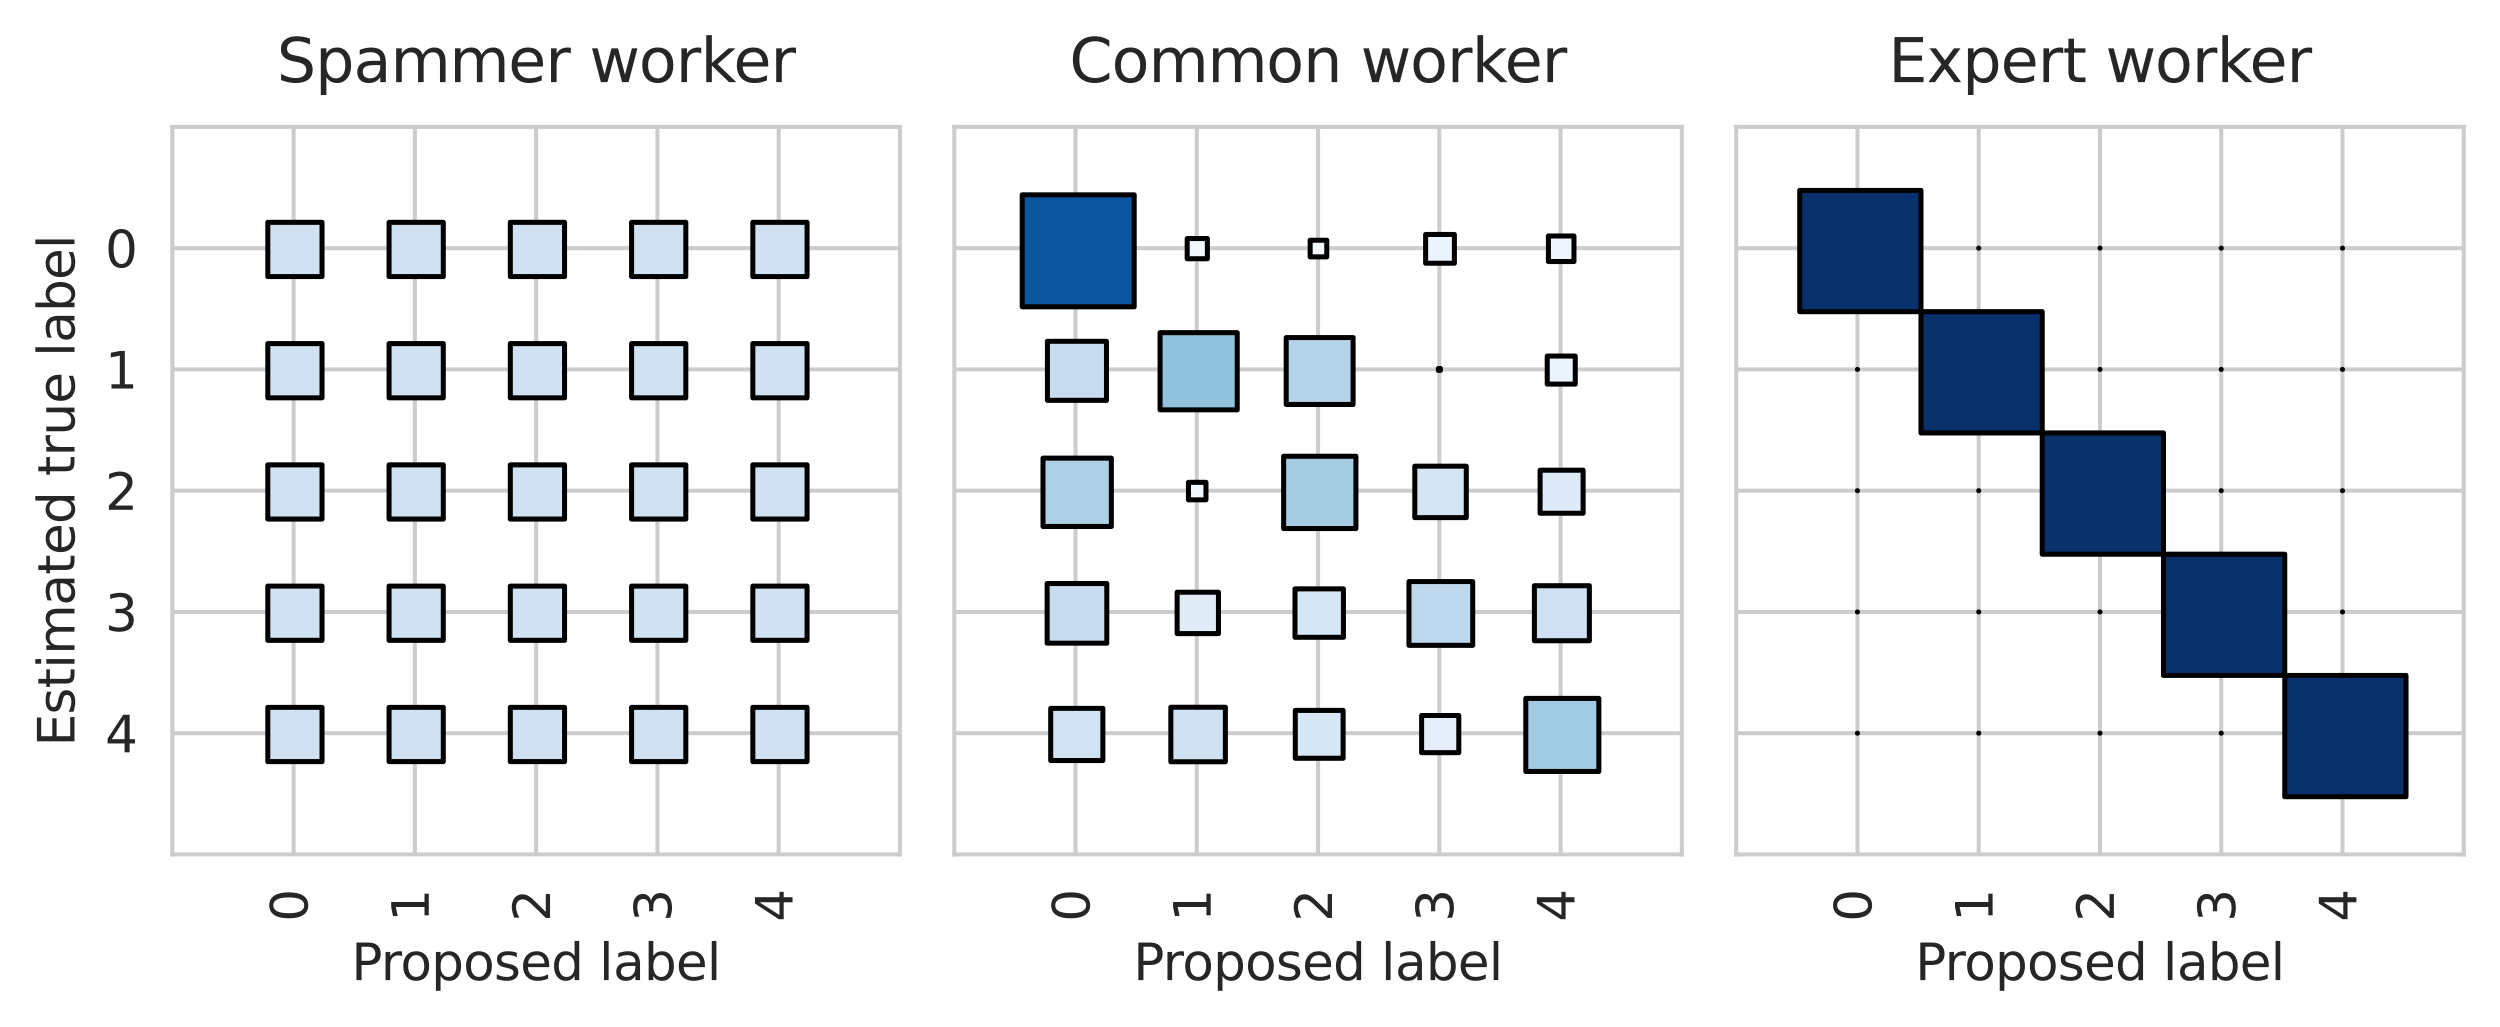 <?xml version="1.0" encoding="utf-8" standalone="no"?>
<!DOCTYPE svg PUBLIC "-//W3C//DTD SVG 1.1//EN"
  "http://www.w3.org/Graphics/SVG/1.1/DTD/svg11.dtd">
<svg xmlns:xlink="http://www.w3.org/1999/xlink" width="496.622pt" height="203.976pt" viewBox="0 0 496.622 203.976" xmlns="http://www.w3.org/2000/svg" version="1.1">
 <defs>
  <style type="text/css">*{stroke-linejoin: round; stroke-linecap: butt}</style>
 </defs>
 <g id="figure_1">
  <g id="patch_1">
   <path d="M 0 203.976 
L 496.622 203.976 
L 496.622 0 
L 0 0 
z
" style="fill: #ffffff"/>
  </g>
  <g id="axes_1">
   <g id="patch_2">
    <path d="M 34.241 169.736 
L 178.768 169.736 
L 178.768 25.209 
L 34.241 25.209 
z
" style="fill: #ffffff"/>
   </g>
   <g id="matplotlib.axis_1">
    <g id="xtick_1">
     <g id="line2d_1">
      <path d="M 58.328 169.736 
L 58.328 25.209 
" clip-path="url(#p6b57ee55d2)" style="fill: none; stroke: #cccccc; stroke-width: 0.8; stroke-linecap: round"/>
     </g>
     <g id="text_1">
      <!-- 0 -->
      <g style="fill: #262626" transform="translate(61.088 183.098) rotate(-90) scale(0.1 -0.1)">
       <defs>
        <path id="DejaVuSans-30" d="M 2034 4250 
Q 1547 4250 1301 3770 
Q 1056 3291 1056 2328 
Q 1056 1369 1301 889 
Q 1547 409 2034 409 
Q 2525 409 2770 889 
Q 3016 1369 3016 2328 
Q 3016 3291 2770 3770 
Q 2525 4250 2034 4250 
z
M 2034 4750 
Q 2819 4750 3233 4129 
Q 3647 3509 3647 2328 
Q 3647 1150 3233 529 
Q 2819 -91 2034 -91 
Q 1250 -91 836 529 
Q 422 1150 422 2328 
Q 422 3509 836 4129 
Q 1250 4750 2034 4750 
z
" transform="scale(0.016)"/>
       </defs>
       <use xlink:href="#DejaVuSans-30"/>
      </g>
     </g>
    </g>
    <g id="xtick_2">
     <g id="line2d_2">
      <path d="M 82.416 169.736 
L 82.416 25.209 
" clip-path="url(#p6b57ee55d2)" style="fill: none; stroke: #cccccc; stroke-width: 0.8; stroke-linecap: round"/>
     </g>
     <g id="text_2">
      <!-- 1 -->
      <g style="fill: #262626" transform="translate(85.176 183.098) rotate(-90) scale(0.1 -0.1)">
       <defs>
        <path id="DejaVuSans-31" d="M 794 531 
L 1825 531 
L 1825 4091 
L 703 3866 
L 703 4441 
L 1819 4666 
L 2450 4666 
L 2450 531 
L 3481 531 
L 3481 0 
L 794 0 
L 794 531 
z
" transform="scale(0.016)"/>
       </defs>
       <use xlink:href="#DejaVuSans-31"/>
      </g>
     </g>
    </g>
    <g id="xtick_3">
     <g id="line2d_3">
      <path d="M 106.504 169.736 
L 106.504 25.209 
" clip-path="url(#p6b57ee55d2)" style="fill: none; stroke: #cccccc; stroke-width: 0.8; stroke-linecap: round"/>
     </g>
     <g id="text_3">
      <!-- 2 -->
      <g style="fill: #262626" transform="translate(109.264 183.098) rotate(-90) scale(0.1 -0.1)">
       <defs>
        <path id="DejaVuSans-32" d="M 1228 531 
L 3431 531 
L 3431 0 
L 469 0 
L 469 531 
Q 828 903 1448 1529 
Q 2069 2156 2228 2338 
Q 2531 2678 2651 2914 
Q 2772 3150 2772 3378 
Q 2772 3750 2511 3984 
Q 2250 4219 1831 4219 
Q 1534 4219 1204 4116 
Q 875 4013 500 3803 
L 500 4441 
Q 881 4594 1212 4672 
Q 1544 4750 1819 4750 
Q 2544 4750 2975 4387 
Q 3406 4025 3406 3419 
Q 3406 3131 3298 2873 
Q 3191 2616 2906 2266 
Q 2828 2175 2409 1742 
Q 1991 1309 1228 531 
z
" transform="scale(0.016)"/>
       </defs>
       <use xlink:href="#DejaVuSans-32"/>
      </g>
     </g>
    </g>
    <g id="xtick_4">
     <g id="line2d_4">
      <path d="M 130.592 169.736 
L 130.592 25.209 
" clip-path="url(#p6b57ee55d2)" style="fill: none; stroke: #cccccc; stroke-width: 0.8; stroke-linecap: round"/>
     </g>
     <g id="text_4">
      <!-- 3 -->
      <g style="fill: #262626" transform="translate(133.351 183.098) rotate(-90) scale(0.1 -0.1)">
       <defs>
        <path id="DejaVuSans-33" d="M 2597 2516 
Q 3050 2419 3304 2112 
Q 3559 1806 3559 1356 
Q 3559 666 3084 287 
Q 2609 -91 1734 -91 
Q 1441 -91 1130 -33 
Q 819 25 488 141 
L 488 750 
Q 750 597 1062 519 
Q 1375 441 1716 441 
Q 2309 441 2620 675 
Q 2931 909 2931 1356 
Q 2931 1769 2642 2001 
Q 2353 2234 1838 2234 
L 1294 2234 
L 1294 2753 
L 1863 2753 
Q 2328 2753 2575 2939 
Q 2822 3125 2822 3475 
Q 2822 3834 2567 4026 
Q 2313 4219 1838 4219 
Q 1578 4219 1281 4162 
Q 984 4106 628 3988 
L 628 4550 
Q 988 4650 1302 4700 
Q 1616 4750 1894 4750 
Q 2613 4750 3031 4423 
Q 3450 4097 3450 3541 
Q 3450 3153 3228 2886 
Q 3006 2619 2597 2516 
z
" transform="scale(0.016)"/>
       </defs>
       <use xlink:href="#DejaVuSans-33"/>
      </g>
     </g>
    </g>
    <g id="xtick_5">
     <g id="line2d_5">
      <path d="M 154.68 169.736 
L 154.68 25.209 
" clip-path="url(#p6b57ee55d2)" style="fill: none; stroke: #cccccc; stroke-width: 0.8; stroke-linecap: round"/>
     </g>
     <g id="text_5">
      <!-- 4 -->
      <g style="fill: #262626" transform="translate(157.439 183.098) rotate(-90) scale(0.1 -0.1)">
       <defs>
        <path id="DejaVuSans-34" d="M 2419 4116 
L 825 1625 
L 2419 1625 
L 2419 4116 
z
M 2253 4666 
L 3047 4666 
L 3047 1625 
L 3713 1625 
L 3713 1100 
L 3047 1100 
L 3047 0 
L 2419 0 
L 2419 1100 
L 313 1100 
L 313 1709 
L 2253 4666 
z
" transform="scale(0.016)"/>
       </defs>
       <use xlink:href="#DejaVuSans-34"/>
      </g>
     </g>
    </g>
    <g id="text_6">
     <!-- Proposed label -->
     <g style="fill: #262626" transform="translate(69.803 194.697) scale(0.1 -0.1)">
      <defs>
       <path id="DejaVuSans-50" d="M 1259 4147 
L 1259 2394 
L 2053 2394 
Q 2494 2394 2734 2622 
Q 2975 2850 2975 3272 
Q 2975 3691 2734 3919 
Q 2494 4147 2053 4147 
L 1259 4147 
z
M 628 4666 
L 2053 4666 
Q 2838 4666 3239 4311 
Q 3641 3956 3641 3272 
Q 3641 2581 3239 2228 
Q 2838 1875 2053 1875 
L 1259 1875 
L 1259 0 
L 628 0 
L 628 4666 
z
" transform="scale(0.016)"/>
       <path id="DejaVuSans-72" d="M 2631 2963 
Q 2534 3019 2420 3045 
Q 2306 3072 2169 3072 
Q 1681 3072 1420 2755 
Q 1159 2438 1159 1844 
L 1159 0 
L 581 0 
L 581 3500 
L 1159 3500 
L 1159 2956 
Q 1341 3275 1631 3429 
Q 1922 3584 2338 3584 
Q 2397 3584 2469 3576 
Q 2541 3569 2628 3553 
L 2631 2963 
z
" transform="scale(0.016)"/>
       <path id="DejaVuSans-6f" d="M 1959 3097 
Q 1497 3097 1228 2736 
Q 959 2375 959 1747 
Q 959 1119 1226 758 
Q 1494 397 1959 397 
Q 2419 397 2687 759 
Q 2956 1122 2956 1747 
Q 2956 2369 2687 2733 
Q 2419 3097 1959 3097 
z
M 1959 3584 
Q 2709 3584 3137 3096 
Q 3566 2609 3566 1747 
Q 3566 888 3137 398 
Q 2709 -91 1959 -91 
Q 1206 -91 779 398 
Q 353 888 353 1747 
Q 353 2609 779 3096 
Q 1206 3584 1959 3584 
z
" transform="scale(0.016)"/>
       <path id="DejaVuSans-70" d="M 1159 525 
L 1159 -1331 
L 581 -1331 
L 581 3500 
L 1159 3500 
L 1159 2969 
Q 1341 3281 1617 3432 
Q 1894 3584 2278 3584 
Q 2916 3584 3314 3078 
Q 3713 2572 3713 1747 
Q 3713 922 3314 415 
Q 2916 -91 2278 -91 
Q 1894 -91 1617 61 
Q 1341 213 1159 525 
z
M 3116 1747 
Q 3116 2381 2855 2742 
Q 2594 3103 2138 3103 
Q 1681 3103 1420 2742 
Q 1159 2381 1159 1747 
Q 1159 1113 1420 752 
Q 1681 391 2138 391 
Q 2594 391 2855 752 
Q 3116 1113 3116 1747 
z
" transform="scale(0.016)"/>
       <path id="DejaVuSans-73" d="M 2834 3397 
L 2834 2853 
Q 2591 2978 2328 3040 
Q 2066 3103 1784 3103 
Q 1356 3103 1142 2972 
Q 928 2841 928 2578 
Q 928 2378 1081 2264 
Q 1234 2150 1697 2047 
L 1894 2003 
Q 2506 1872 2764 1633 
Q 3022 1394 3022 966 
Q 3022 478 2636 193 
Q 2250 -91 1575 -91 
Q 1294 -91 989 -36 
Q 684 19 347 128 
L 347 722 
Q 666 556 975 473 
Q 1284 391 1588 391 
Q 1994 391 2212 530 
Q 2431 669 2431 922 
Q 2431 1156 2273 1281 
Q 2116 1406 1581 1522 
L 1381 1569 
Q 847 1681 609 1914 
Q 372 2147 372 2553 
Q 372 3047 722 3315 
Q 1072 3584 1716 3584 
Q 2034 3584 2315 3537 
Q 2597 3491 2834 3397 
z
" transform="scale(0.016)"/>
       <path id="DejaVuSans-65" d="M 3597 1894 
L 3597 1613 
L 953 1613 
Q 991 1019 1311 708 
Q 1631 397 2203 397 
Q 2534 397 2845 478 
Q 3156 559 3463 722 
L 3463 178 
Q 3153 47 2828 -22 
Q 2503 -91 2169 -91 
Q 1331 -91 842 396 
Q 353 884 353 1716 
Q 353 2575 817 3079 
Q 1281 3584 2069 3584 
Q 2775 3584 3186 3129 
Q 3597 2675 3597 1894 
z
M 3022 2063 
Q 3016 2534 2758 2815 
Q 2500 3097 2075 3097 
Q 1594 3097 1305 2825 
Q 1016 2553 972 2059 
L 3022 2063 
z
" transform="scale(0.016)"/>
       <path id="DejaVuSans-64" d="M 2906 2969 
L 2906 4863 
L 3481 4863 
L 3481 0 
L 2906 0 
L 2906 525 
Q 2725 213 2448 61 
Q 2172 -91 1784 -91 
Q 1150 -91 751 415 
Q 353 922 353 1747 
Q 353 2572 751 3078 
Q 1150 3584 1784 3584 
Q 2172 3584 2448 3432 
Q 2725 3281 2906 2969 
z
M 947 1747 
Q 947 1113 1208 752 
Q 1469 391 1925 391 
Q 2381 391 2643 752 
Q 2906 1113 2906 1747 
Q 2906 2381 2643 2742 
Q 2381 3103 1925 3103 
Q 1469 3103 1208 2742 
Q 947 2381 947 1747 
z
" transform="scale(0.016)"/>
       <path id="DejaVuSans-20" transform="scale(0.016)"/>
       <path id="DejaVuSans-6c" d="M 603 4863 
L 1178 4863 
L 1178 0 
L 603 0 
L 603 4863 
z
" transform="scale(0.016)"/>
       <path id="DejaVuSans-61" d="M 2194 1759 
Q 1497 1759 1228 1600 
Q 959 1441 959 1056 
Q 959 750 1161 570 
Q 1363 391 1709 391 
Q 2188 391 2477 730 
Q 2766 1069 2766 1631 
L 2766 1759 
L 2194 1759 
z
M 3341 1997 
L 3341 0 
L 2766 0 
L 2766 531 
Q 2569 213 2275 61 
Q 1981 -91 1556 -91 
Q 1019 -91 701 211 
Q 384 513 384 1019 
Q 384 1609 779 1909 
Q 1175 2209 1959 2209 
L 2766 2209 
L 2766 2266 
Q 2766 2663 2505 2880 
Q 2244 3097 1772 3097 
Q 1472 3097 1187 3025 
Q 903 2953 641 2809 
L 641 3341 
Q 956 3463 1253 3523 
Q 1550 3584 1831 3584 
Q 2591 3584 2966 3190 
Q 3341 2797 3341 1997 
z
" transform="scale(0.016)"/>
       <path id="DejaVuSans-62" d="M 3116 1747 
Q 3116 2381 2855 2742 
Q 2594 3103 2138 3103 
Q 1681 3103 1420 2742 
Q 1159 2381 1159 1747 
Q 1159 1113 1420 752 
Q 1681 391 2138 391 
Q 2594 391 2855 752 
Q 3116 1113 3116 1747 
z
M 1159 2969 
Q 1341 3281 1617 3432 
Q 1894 3584 2278 3584 
Q 2916 3584 3314 3078 
Q 3713 2572 3713 1747 
Q 3713 922 3314 415 
Q 2916 -91 2278 -91 
Q 1894 -91 1617 61 
Q 1341 213 1159 525 
L 1159 0 
L 581 0 
L 581 4863 
L 1159 4863 
L 1159 2969 
z
" transform="scale(0.016)"/>
      </defs>
      <use xlink:href="#DejaVuSans-50"/>
      <use xlink:href="#DejaVuSans-72" x="58.553"/>
      <use xlink:href="#DejaVuSans-6f" x="97.416"/>
      <use xlink:href="#DejaVuSans-70" x="158.598"/>
      <use xlink:href="#DejaVuSans-6f" x="222.074"/>
      <use xlink:href="#DejaVuSans-73" x="283.256"/>
      <use xlink:href="#DejaVuSans-65" x="335.355"/>
      <use xlink:href="#DejaVuSans-64" x="396.879"/>
      <use xlink:href="#DejaVuSans-20" x="460.355"/>
      <use xlink:href="#DejaVuSans-6c" x="492.143"/>
      <use xlink:href="#DejaVuSans-61" x="519.926"/>
      <use xlink:href="#DejaVuSans-62" x="581.205"/>
      <use xlink:href="#DejaVuSans-65" x="644.682"/>
      <use xlink:href="#DejaVuSans-6c" x="706.205"/>
     </g>
    </g>
   </g>
   <g id="matplotlib.axis_2">
    <g id="ytick_1">
     <g id="line2d_6">
      <path d="M 34.241 49.297 
L 178.768 49.297 
" clip-path="url(#p6b57ee55d2)" style="fill: none; stroke: #cccccc; stroke-width: 0.8; stroke-linecap: round"/>
     </g>
     <g id="text_7">
      <!-- 0 -->
      <g style="fill: #262626" transform="translate(20.878 53.096) scale(0.1 -0.1)">
       <use xlink:href="#DejaVuSans-30"/>
      </g>
     </g>
    </g>
    <g id="ytick_2">
     <g id="line2d_7">
      <path d="M 34.241 73.384 
L 178.768 73.384 
" clip-path="url(#p6b57ee55d2)" style="fill: none; stroke: #cccccc; stroke-width: 0.8; stroke-linecap: round"/>
     </g>
     <g id="text_8">
      <!-- 1 -->
      <g style="fill: #262626" transform="translate(20.878 77.184) scale(0.1 -0.1)">
       <use xlink:href="#DejaVuSans-31"/>
      </g>
     </g>
    </g>
    <g id="ytick_3">
     <g id="line2d_8">
      <path d="M 34.241 97.472 
L 178.768 97.472 
" clip-path="url(#p6b57ee55d2)" style="fill: none; stroke: #cccccc; stroke-width: 0.8; stroke-linecap: round"/>
     </g>
     <g id="text_9">
      <!-- 2 -->
      <g style="fill: #262626" transform="translate(20.878 101.271) scale(0.1 -0.1)">
       <use xlink:href="#DejaVuSans-32"/>
      </g>
     </g>
    </g>
    <g id="ytick_4">
     <g id="line2d_9">
      <path d="M 34.241 121.56 
L 178.768 121.56 
" clip-path="url(#p6b57ee55d2)" style="fill: none; stroke: #cccccc; stroke-width: 0.8; stroke-linecap: round"/>
     </g>
     <g id="text_10">
      <!-- 3 -->
      <g style="fill: #262626" transform="translate(20.878 125.359) scale(0.1 -0.1)">
       <use xlink:href="#DejaVuSans-33"/>
      </g>
     </g>
    </g>
    <g id="ytick_5">
     <g id="line2d_10">
      <path d="M 34.241 145.648 
L 178.768 145.648 
" clip-path="url(#p6b57ee55d2)" style="fill: none; stroke: #cccccc; stroke-width: 0.8; stroke-linecap: round"/>
     </g>
     <g id="text_11">
      <!-- 4 -->
      <g style="fill: #262626" transform="translate(20.878 149.447) scale(0.1 -0.1)">
       <use xlink:href="#DejaVuSans-34"/>
      </g>
     </g>
    </g>
    <g id="text_12">
     <!-- Estimated true label -->
     <g style="fill: #262626" transform="translate(14.798 148.263) rotate(-90) scale(0.1 -0.1)">
      <defs>
       <path id="DejaVuSans-45" d="M 628 4666 
L 3578 4666 
L 3578 4134 
L 1259 4134 
L 1259 2753 
L 3481 2753 
L 3481 2222 
L 1259 2222 
L 1259 531 
L 3634 531 
L 3634 0 
L 628 0 
L 628 4666 
z
" transform="scale(0.016)"/>
       <path id="DejaVuSans-74" d="M 1172 4494 
L 1172 3500 
L 2356 3500 
L 2356 3053 
L 1172 3053 
L 1172 1153 
Q 1172 725 1289 603 
Q 1406 481 1766 481 
L 2356 481 
L 2356 0 
L 1766 0 
Q 1100 0 847 248 
Q 594 497 594 1153 
L 594 3053 
L 172 3053 
L 172 3500 
L 594 3500 
L 594 4494 
L 1172 4494 
z
" transform="scale(0.016)"/>
       <path id="DejaVuSans-69" d="M 603 3500 
L 1178 3500 
L 1178 0 
L 603 0 
L 603 3500 
z
M 603 4863 
L 1178 4863 
L 1178 4134 
L 603 4134 
L 603 4863 
z
" transform="scale(0.016)"/>
       <path id="DejaVuSans-6d" d="M 3328 2828 
Q 3544 3216 3844 3400 
Q 4144 3584 4550 3584 
Q 5097 3584 5394 3201 
Q 5691 2819 5691 2113 
L 5691 0 
L 5113 0 
L 5113 2094 
Q 5113 2597 4934 2840 
Q 4756 3084 4391 3084 
Q 3944 3084 3684 2787 
Q 3425 2491 3425 1978 
L 3425 0 
L 2847 0 
L 2847 2094 
Q 2847 2600 2669 2842 
Q 2491 3084 2119 3084 
Q 1678 3084 1418 2786 
Q 1159 2488 1159 1978 
L 1159 0 
L 581 0 
L 581 3500 
L 1159 3500 
L 1159 2956 
Q 1356 3278 1631 3431 
Q 1906 3584 2284 3584 
Q 2666 3584 2933 3390 
Q 3200 3197 3328 2828 
z
" transform="scale(0.016)"/>
       <path id="DejaVuSans-75" d="M 544 1381 
L 544 3500 
L 1119 3500 
L 1119 1403 
Q 1119 906 1312 657 
Q 1506 409 1894 409 
Q 2359 409 2629 706 
Q 2900 1003 2900 1516 
L 2900 3500 
L 3475 3500 
L 3475 0 
L 2900 0 
L 2900 538 
Q 2691 219 2414 64 
Q 2138 -91 1772 -91 
Q 1169 -91 856 284 
Q 544 659 544 1381 
z
M 1991 3584 
L 1991 3584 
z
" transform="scale(0.016)"/>
      </defs>
      <use xlink:href="#DejaVuSans-45"/>
      <use xlink:href="#DejaVuSans-73" x="63.184"/>
      <use xlink:href="#DejaVuSans-74" x="115.283"/>
      <use xlink:href="#DejaVuSans-69" x="154.492"/>
      <use xlink:href="#DejaVuSans-6d" x="182.275"/>
      <use xlink:href="#DejaVuSans-61" x="279.688"/>
      <use xlink:href="#DejaVuSans-74" x="340.967"/>
      <use xlink:href="#DejaVuSans-65" x="380.176"/>
      <use xlink:href="#DejaVuSans-64" x="441.699"/>
      <use xlink:href="#DejaVuSans-20" x="505.176"/>
      <use xlink:href="#DejaVuSans-74" x="536.963"/>
      <use xlink:href="#DejaVuSans-72" x="576.172"/>
      <use xlink:href="#DejaVuSans-75" x="617.285"/>
      <use xlink:href="#DejaVuSans-65" x="680.664"/>
      <use xlink:href="#DejaVuSans-20" x="742.188"/>
      <use xlink:href="#DejaVuSans-6c" x="773.975"/>
      <use xlink:href="#DejaVuSans-61" x="801.758"/>
      <use xlink:href="#DejaVuSans-62" x="863.037"/>
      <use xlink:href="#DejaVuSans-65" x="926.514"/>
      <use xlink:href="#DejaVuSans-6c" x="988.037"/>
     </g>
    </g>
   </g>
   <g id="patch_3">
    <path d="M 53.199 44.167 
L 63.971 44.167 
L 63.971 54.939 
L 53.199 54.939 
z
" clip-path="url(#p6b57ee55d2)" style="fill: #d0e1f2; stroke: #000000; stroke-linejoin: miter"/>
   </g>
   <g id="patch_4">
    <path d="M 77.287 44.167 
L 88.059 44.167 
L 88.059 54.939 
L 77.287 54.939 
z
" clip-path="url(#p6b57ee55d2)" style="fill: #d0e1f2; stroke: #000000; stroke-linejoin: miter"/>
   </g>
   <g id="patch_5">
    <path d="M 101.374 44.167 
L 112.147 44.167 
L 112.147 54.939 
L 101.374 54.939 
z
" clip-path="url(#p6b57ee55d2)" style="fill: #d0e1f2; stroke: #000000; stroke-linejoin: miter"/>
   </g>
   <g id="patch_6">
    <path d="M 125.462 44.167 
L 136.235 44.167 
L 136.235 54.939 
L 125.462 54.939 
z
" clip-path="url(#p6b57ee55d2)" style="fill: #d0e1f2; stroke: #000000; stroke-linejoin: miter"/>
   </g>
   <g id="patch_7">
    <path d="M 149.55 44.167 
L 160.323 44.167 
L 160.323 54.939 
L 149.55 54.939 
z
" clip-path="url(#p6b57ee55d2)" style="fill: #d0e1f2; stroke: #000000; stroke-linejoin: miter"/>
   </g>
   <g id="patch_8">
    <path d="M 53.199 68.255 
L 63.971 68.255 
L 63.971 79.027 
L 53.199 79.027 
z
" clip-path="url(#p6b57ee55d2)" style="fill: #d0e1f2; stroke: #000000; stroke-linejoin: miter"/>
   </g>
   <g id="patch_9">
    <path d="M 77.287 68.255 
L 88.059 68.255 
L 88.059 79.027 
L 77.287 79.027 
z
" clip-path="url(#p6b57ee55d2)" style="fill: #d0e1f2; stroke: #000000; stroke-linejoin: miter"/>
   </g>
   <g id="patch_10">
    <path d="M 101.374 68.255 
L 112.147 68.255 
L 112.147 79.027 
L 101.374 79.027 
z
" clip-path="url(#p6b57ee55d2)" style="fill: #d0e1f2; stroke: #000000; stroke-linejoin: miter"/>
   </g>
   <g id="patch_11">
    <path d="M 125.462 68.255 
L 136.235 68.255 
L 136.235 79.027 
L 125.462 79.027 
z
" clip-path="url(#p6b57ee55d2)" style="fill: #d0e1f2; stroke: #000000; stroke-linejoin: miter"/>
   </g>
   <g id="patch_12">
    <path d="M 149.55 68.255 
L 160.323 68.255 
L 160.323 79.027 
L 149.55 79.027 
z
" clip-path="url(#p6b57ee55d2)" style="fill: #d0e1f2; stroke: #000000; stroke-linejoin: miter"/>
   </g>
   <g id="patch_13">
    <path d="M 53.199 92.342 
L 63.971 92.342 
L 63.971 103.115 
L 53.199 103.115 
z
" clip-path="url(#p6b57ee55d2)" style="fill: #d0e1f2; stroke: #000000; stroke-linejoin: miter"/>
   </g>
   <g id="patch_14">
    <path d="M 77.287 92.342 
L 88.059 92.342 
L 88.059 103.115 
L 77.287 103.115 
z
" clip-path="url(#p6b57ee55d2)" style="fill: #d0e1f2; stroke: #000000; stroke-linejoin: miter"/>
   </g>
   <g id="patch_15">
    <path d="M 101.374 92.342 
L 112.147 92.342 
L 112.147 103.115 
L 101.374 103.115 
z
" clip-path="url(#p6b57ee55d2)" style="fill: #d0e1f2; stroke: #000000; stroke-linejoin: miter"/>
   </g>
   <g id="patch_16">
    <path d="M 125.462 92.342 
L 136.235 92.342 
L 136.235 103.115 
L 125.462 103.115 
z
" clip-path="url(#p6b57ee55d2)" style="fill: #d0e1f2; stroke: #000000; stroke-linejoin: miter"/>
   </g>
   <g id="patch_17">
    <path d="M 149.55 92.342 
L 160.323 92.342 
L 160.323 103.115 
L 149.55 103.115 
z
" clip-path="url(#p6b57ee55d2)" style="fill: #d0e1f2; stroke: #000000; stroke-linejoin: miter"/>
   </g>
   <g id="patch_18">
    <path d="M 53.199 116.43 
L 63.971 116.43 
L 63.971 127.203 
L 53.199 127.203 
z
" clip-path="url(#p6b57ee55d2)" style="fill: #d0e1f2; stroke: #000000; stroke-linejoin: miter"/>
   </g>
   <g id="patch_19">
    <path d="M 77.287 116.43 
L 88.059 116.43 
L 88.059 127.203 
L 77.287 127.203 
z
" clip-path="url(#p6b57ee55d2)" style="fill: #d0e1f2; stroke: #000000; stroke-linejoin: miter"/>
   </g>
   <g id="patch_20">
    <path d="M 101.374 116.43 
L 112.147 116.43 
L 112.147 127.203 
L 101.374 127.203 
z
" clip-path="url(#p6b57ee55d2)" style="fill: #d0e1f2; stroke: #000000; stroke-linejoin: miter"/>
   </g>
   <g id="patch_21">
    <path d="M 125.462 116.43 
L 136.235 116.43 
L 136.235 127.203 
L 125.462 127.203 
z
" clip-path="url(#p6b57ee55d2)" style="fill: #d0e1f2; stroke: #000000; stroke-linejoin: miter"/>
   </g>
   <g id="patch_22">
    <path d="M 149.55 116.43 
L 160.323 116.43 
L 160.323 127.203 
L 149.55 127.203 
z
" clip-path="url(#p6b57ee55d2)" style="fill: #d0e1f2; stroke: #000000; stroke-linejoin: miter"/>
   </g>
   <g id="patch_23">
    <path d="M 53.199 140.518 
L 63.971 140.518 
L 63.971 151.291 
L 53.199 151.291 
z
" clip-path="url(#p6b57ee55d2)" style="fill: #d0e1f2; stroke: #000000; stroke-linejoin: miter"/>
   </g>
   <g id="patch_24">
    <path d="M 77.287 140.518 
L 88.059 140.518 
L 88.059 151.291 
L 77.287 151.291 
z
" clip-path="url(#p6b57ee55d2)" style="fill: #d0e1f2; stroke: #000000; stroke-linejoin: miter"/>
   </g>
   <g id="patch_25">
    <path d="M 101.374 140.518 
L 112.147 140.518 
L 112.147 151.291 
L 101.374 151.291 
z
" clip-path="url(#p6b57ee55d2)" style="fill: #d0e1f2; stroke: #000000; stroke-linejoin: miter"/>
   </g>
   <g id="patch_26">
    <path d="M 125.462 140.518 
L 136.235 140.518 
L 136.235 151.291 
L 125.462 151.291 
z
" clip-path="url(#p6b57ee55d2)" style="fill: #d0e1f2; stroke: #000000; stroke-linejoin: miter"/>
   </g>
   <g id="patch_27">
    <path d="M 149.55 140.518 
L 160.323 140.518 
L 160.323 151.291 
L 149.55 151.291 
z
" clip-path="url(#p6b57ee55d2)" style="fill: #d0e1f2; stroke: #000000; stroke-linejoin: miter"/>
   </g>
   <g id="patch_28">
    <path d="M 34.241 169.736 
L 34.241 25.209 
" style="fill: none; stroke: #cccccc; stroke-width: 0.8; stroke-linejoin: miter; stroke-linecap: square"/>
   </g>
   <g id="patch_29">
    <path d="M 178.768 169.736 
L 178.768 25.209 
" style="fill: none; stroke: #cccccc; stroke-width: 0.8; stroke-linejoin: miter; stroke-linecap: square"/>
   </g>
   <g id="patch_30">
    <path d="M 34.241 169.736 
L 178.768 169.736 
" style="fill: none; stroke: #cccccc; stroke-width: 0.8; stroke-linejoin: miter; stroke-linecap: square"/>
   </g>
   <g id="patch_31">
    <path d="M 34.241 25.209 
L 178.768 25.209 
" style="fill: none; stroke: #cccccc; stroke-width: 0.8; stroke-linejoin: miter; stroke-linecap: square"/>
   </g>
   <g id="text_13">
    <!-- Spammer worker -->
    <g style="fill: #262626" transform="translate(54.995 16.318) scale(0.12 -0.12)">
     <defs>
      <path id="DejaVuSans-53" d="M 3425 4513 
L 3425 3897 
Q 3066 4069 2747 4153 
Q 2428 4238 2131 4238 
Q 1616 4238 1336 4038 
Q 1056 3838 1056 3469 
Q 1056 3159 1242 3001 
Q 1428 2844 1947 2747 
L 2328 2669 
Q 3034 2534 3370 2195 
Q 3706 1856 3706 1288 
Q 3706 609 3251 259 
Q 2797 -91 1919 -91 
Q 1588 -91 1214 -16 
Q 841 59 441 206 
L 441 856 
Q 825 641 1194 531 
Q 1563 422 1919 422 
Q 2459 422 2753 634 
Q 3047 847 3047 1241 
Q 3047 1584 2836 1778 
Q 2625 1972 2144 2069 
L 1759 2144 
Q 1053 2284 737 2584 
Q 422 2884 422 3419 
Q 422 4038 858 4394 
Q 1294 4750 2059 4750 
Q 2388 4750 2728 4690 
Q 3069 4631 3425 4513 
z
" transform="scale(0.016)"/>
      <path id="DejaVuSans-77" d="M 269 3500 
L 844 3500 
L 1563 769 
L 2278 3500 
L 2956 3500 
L 3675 769 
L 4391 3500 
L 4966 3500 
L 4050 0 
L 3372 0 
L 2619 2869 
L 1863 0 
L 1184 0 
L 269 3500 
z
" transform="scale(0.016)"/>
      <path id="DejaVuSans-6b" d="M 581 4863 
L 1159 4863 
L 1159 1991 
L 2875 3500 
L 3609 3500 
L 1753 1863 
L 3688 0 
L 2938 0 
L 1159 1709 
L 1159 0 
L 581 0 
L 581 4863 
z
" transform="scale(0.016)"/>
     </defs>
     <use xlink:href="#DejaVuSans-53"/>
     <use xlink:href="#DejaVuSans-70" x="63.477"/>
     <use xlink:href="#DejaVuSans-61" x="126.953"/>
     <use xlink:href="#DejaVuSans-6d" x="188.232"/>
     <use xlink:href="#DejaVuSans-6d" x="285.645"/>
     <use xlink:href="#DejaVuSans-65" x="383.057"/>
     <use xlink:href="#DejaVuSans-72" x="444.58"/>
     <use xlink:href="#DejaVuSans-20" x="485.693"/>
     <use xlink:href="#DejaVuSans-77" x="517.48"/>
     <use xlink:href="#DejaVuSans-6f" x="599.268"/>
     <use xlink:href="#DejaVuSans-72" x="660.449"/>
     <use xlink:href="#DejaVuSans-6b" x="701.562"/>
     <use xlink:href="#DejaVuSans-65" x="755.848"/>
     <use xlink:href="#DejaVuSans-72" x="817.371"/>
    </g>
   </g>
  </g>
  <g id="axes_2">
   <g id="patch_32">
    <path d="M 189.568 169.736 
L 334.095 169.736 
L 334.095 25.209 
L 189.568 25.209 
z
" style="fill: #ffffff"/>
   </g>
   <g id="matplotlib.axis_3">
    <g id="xtick_6">
     <g id="line2d_11">
      <path d="M 213.656 169.736 
L 213.656 25.209 
" clip-path="url(#pc8a4bef1b5)" style="fill: none; stroke: #cccccc; stroke-width: 0.8; stroke-linecap: round"/>
     </g>
     <g id="text_14">
      <!-- 0 -->
      <g style="fill: #262626" transform="translate(216.415 183.098) rotate(-90) scale(0.1 -0.1)">
       <use xlink:href="#DejaVuSans-30"/>
      </g>
     </g>
    </g>
    <g id="xtick_7">
     <g id="line2d_12">
      <path d="M 237.743 169.736 
L 237.743 25.209 
" clip-path="url(#pc8a4bef1b5)" style="fill: none; stroke: #cccccc; stroke-width: 0.8; stroke-linecap: round"/>
     </g>
     <g id="text_15">
      <!-- 1 -->
      <g style="fill: #262626" transform="translate(240.503 183.098) rotate(-90) scale(0.1 -0.1)">
       <use xlink:href="#DejaVuSans-31"/>
      </g>
     </g>
    </g>
    <g id="xtick_8">
     <g id="line2d_13">
      <path d="M 261.831 169.736 
L 261.831 25.209 
" clip-path="url(#pc8a4bef1b5)" style="fill: none; stroke: #cccccc; stroke-width: 0.8; stroke-linecap: round"/>
     </g>
     <g id="text_16">
      <!-- 2 -->
      <g style="fill: #262626" transform="translate(264.591 183.098) rotate(-90) scale(0.1 -0.1)">
       <use xlink:href="#DejaVuSans-32"/>
      </g>
     </g>
    </g>
    <g id="xtick_9">
     <g id="line2d_14">
      <path d="M 285.919 169.736 
L 285.919 25.209 
" clip-path="url(#pc8a4bef1b5)" style="fill: none; stroke: #cccccc; stroke-width: 0.8; stroke-linecap: round"/>
     </g>
     <g id="text_17">
      <!-- 3 -->
      <g style="fill: #262626" transform="translate(288.678 183.098) rotate(-90) scale(0.1 -0.1)">
       <use xlink:href="#DejaVuSans-33"/>
      </g>
     </g>
    </g>
    <g id="xtick_10">
     <g id="line2d_15">
      <path d="M 310.007 169.736 
L 310.007 25.209 
" clip-path="url(#pc8a4bef1b5)" style="fill: none; stroke: #cccccc; stroke-width: 0.8; stroke-linecap: round"/>
     </g>
     <g id="text_18">
      <!-- 4 -->
      <g style="fill: #262626" transform="translate(312.766 183.098) rotate(-90) scale(0.1 -0.1)">
       <use xlink:href="#DejaVuSans-34"/>
      </g>
     </g>
    </g>
    <g id="text_19">
     <!-- Proposed label -->
     <g style="fill: #262626" transform="translate(225.13 194.697) scale(0.1 -0.1)">
      <use xlink:href="#DejaVuSans-50"/>
      <use xlink:href="#DejaVuSans-72" x="58.553"/>
      <use xlink:href="#DejaVuSans-6f" x="97.416"/>
      <use xlink:href="#DejaVuSans-70" x="158.598"/>
      <use xlink:href="#DejaVuSans-6f" x="222.074"/>
      <use xlink:href="#DejaVuSans-73" x="283.256"/>
      <use xlink:href="#DejaVuSans-65" x="335.355"/>
      <use xlink:href="#DejaVuSans-64" x="396.879"/>
      <use xlink:href="#DejaVuSans-20" x="460.355"/>
      <use xlink:href="#DejaVuSans-6c" x="492.143"/>
      <use xlink:href="#DejaVuSans-61" x="519.926"/>
      <use xlink:href="#DejaVuSans-62" x="581.205"/>
      <use xlink:href="#DejaVuSans-65" x="644.682"/>
      <use xlink:href="#DejaVuSans-6c" x="706.205"/>
     </g>
    </g>
   </g>
   <g id="matplotlib.axis_4">
    <g id="ytick_6">
     <g id="line2d_16">
      <path d="M 189.568 49.297 
L 334.095 49.297 
" clip-path="url(#pc8a4bef1b5)" style="fill: none; stroke: #cccccc; stroke-width: 0.8; stroke-linecap: round"/>
     </g>
    </g>
    <g id="ytick_7">
     <g id="line2d_17">
      <path d="M 189.568 73.384 
L 334.095 73.384 
" clip-path="url(#pc8a4bef1b5)" style="fill: none; stroke: #cccccc; stroke-width: 0.8; stroke-linecap: round"/>
     </g>
    </g>
    <g id="ytick_8">
     <g id="line2d_18">
      <path d="M 189.568 97.472 
L 334.095 97.472 
" clip-path="url(#pc8a4bef1b5)" style="fill: none; stroke: #cccccc; stroke-width: 0.8; stroke-linecap: round"/>
     </g>
    </g>
    <g id="ytick_9">
     <g id="line2d_19">
      <path d="M 189.568 121.56 
L 334.095 121.56 
" clip-path="url(#pc8a4bef1b5)" style="fill: none; stroke: #cccccc; stroke-width: 0.8; stroke-linecap: round"/>
     </g>
    </g>
    <g id="ytick_10">
     <g id="line2d_20">
      <path d="M 189.568 145.648 
L 334.095 145.648 
" clip-path="url(#pc8a4bef1b5)" style="fill: none; stroke: #cccccc; stroke-width: 0.8; stroke-linecap: round"/>
     </g>
    </g>
   </g>
   <g id="patch_33">
    <path d="M 203.063 38.704 
L 225.307 38.704 
L 225.307 60.948 
L 203.063 60.948 
z
" clip-path="url(#pc8a4bef1b5)" style="fill: #0c56a0; stroke: #000000; stroke-linejoin: miter"/>
   </g>
   <g id="patch_34">
    <path d="M 235.833 47.386 
L 239.845 47.386 
L 239.845 51.398 
L 235.833 51.398 
z
" clip-path="url(#pc8a4bef1b5)" style="fill: #f1f7fd; stroke: #000000; stroke-linejoin: miter"/>
   </g>
   <g id="patch_35">
    <path d="M 260.26 47.725 
L 263.56 47.725 
L 263.56 51.025 
L 260.26 51.025 
z
" clip-path="url(#pc8a4bef1b5)" style="fill: #f3f8fe; stroke: #000000; stroke-linejoin: miter"/>
   </g>
   <g id="patch_36">
    <path d="M 283.198 46.575 
L 288.913 46.575 
L 288.913 52.29 
L 283.198 52.29 
z
" clip-path="url(#pc8a4bef1b5)" style="fill: #ebf3fb; stroke: #000000; stroke-linejoin: miter"/>
   </g>
   <g id="patch_37">
    <path d="M 307.59 46.88 
L 312.666 46.88 
L 312.666 51.955 
L 307.59 51.955 
z
" clip-path="url(#pc8a4bef1b5)" style="fill: #eef5fc; stroke: #000000; stroke-linejoin: miter"/>
   </g>
   <g id="patch_38">
    <path d="M 208.07 67.799 
L 219.799 67.799 
L 219.799 79.528 
L 208.07 79.528 
z
" clip-path="url(#pc8a4bef1b5)" style="fill: #c8dcf0; stroke: #000000; stroke-linejoin: miter"/>
   </g>
   <g id="patch_39">
    <path d="M 230.445 66.086 
L 245.772 66.086 
L 245.772 81.413 
L 230.445 81.413 
z
" clip-path="url(#pc8a4bef1b5)" style="fill: #91c3de; stroke: #000000; stroke-linejoin: miter"/>
   </g>
   <g id="patch_40">
    <path d="M 255.503 67.056 
L 268.792 67.056 
L 268.792 80.345 
L 255.503 80.345 
z
" clip-path="url(#pc8a4bef1b5)" style="fill: #b4d3e9; stroke: #000000; stroke-linejoin: miter"/>
   </g>
   <g id="patch_41">
    <path d="M 285.736 73.201 
L 286.12 73.201 
L 286.12 73.586 
L 285.736 73.586 
z
" clip-path="url(#pc8a4bef1b5)" style="fill: #f6faff; stroke: #000000; stroke-linejoin: miter"/>
   </g>
   <g id="patch_42">
    <path d="M 307.356 70.733 
L 312.923 70.733 
L 312.923 76.301 
L 307.356 76.301 
z
" clip-path="url(#pc8a4bef1b5)" style="fill: #ecf4fb; stroke: #000000; stroke-linejoin: miter"/>
   </g>
   <g id="patch_43">
    <path d="M 207.191 91.007 
L 220.767 91.007 
L 220.767 104.584 
L 207.191 104.584 
z
" clip-path="url(#pc8a4bef1b5)" style="fill: #afd1e7; stroke: #000000; stroke-linejoin: miter"/>
   </g>
   <g id="patch_44">
    <path d="M 236.088 95.817 
L 239.564 95.817 
L 239.564 99.293 
L 236.088 99.293 
z
" clip-path="url(#pc8a4bef1b5)" style="fill: #f2f8fd; stroke: #000000; stroke-linejoin: miter"/>
   </g>
   <g id="patch_45">
    <path d="M 254.993 90.634 
L 269.353 90.634 
L 269.353 104.994 
L 254.993 104.994 
z
" clip-path="url(#pc8a4bef1b5)" style="fill: #a4cce3; stroke: #000000; stroke-linejoin: miter"/>
   </g>
   <g id="patch_46">
    <path d="M 281.05 92.603 
L 291.276 92.603 
L 291.276 102.829 
L 281.05 102.829 
z
" clip-path="url(#pc8a4bef1b5)" style="fill: #d3e4f3; stroke: #000000; stroke-linejoin: miter"/>
   </g>
   <g id="patch_47">
    <path d="M 305.937 93.402 
L 314.484 93.402 
L 314.484 101.95 
L 305.937 101.95 
z
" clip-path="url(#pc8a4bef1b5)" style="fill: #ddeaf7; stroke: #000000; stroke-linejoin: miter"/>
   </g>
   <g id="patch_48">
    <path d="M 208.012 115.917 
L 219.863 115.917 
L 219.863 127.767 
L 208.012 127.767 
z
" clip-path="url(#pc8a4bef1b5)" style="fill: #c7dcef; stroke: #000000; stroke-linejoin: miter"/>
   </g>
   <g id="patch_49">
    <path d="M 233.833 117.65 
L 242.045 117.65 
L 242.045 125.861 
L 233.833 125.861 
z
" clip-path="url(#pc8a4bef1b5)" style="fill: #dfecf7; stroke: #000000; stroke-linejoin: miter"/>
   </g>
   <g id="patch_50">
    <path d="M 257.25 116.979 
L 266.87 116.979 
L 266.87 126.599 
L 257.25 126.599 
z
" clip-path="url(#pc8a4bef1b5)" style="fill: #d7e6f5; stroke: #000000; stroke-linejoin: miter"/>
   </g>
   <g id="patch_51">
    <path d="M 279.887 115.528 
L 292.554 115.528 
L 292.554 128.195 
L 279.887 128.195 
z
" clip-path="url(#pc8a4bef1b5)" style="fill: #bdd7ec; stroke: #000000; stroke-linejoin: miter"/>
   </g>
   <g id="patch_52">
    <path d="M 304.805 116.358 
L 315.729 116.358 
L 315.729 127.282 
L 304.805 127.282 
z
" clip-path="url(#pc8a4bef1b5)" style="fill: #cee0f2; stroke: #000000; stroke-linejoin: miter"/>
   </g>
   <g id="patch_53">
    <path d="M 208.721 140.714 
L 219.083 140.714 
L 219.083 151.076 
L 208.721 151.076 
z
" clip-path="url(#pc8a4bef1b5)" style="fill: #d2e3f3; stroke: #000000; stroke-linejoin: miter"/>
   </g>
   <g id="patch_54">
    <path d="M 232.585 140.49 
L 243.417 140.49 
L 243.417 151.322 
L 232.585 151.322 
z
" clip-path="url(#pc8a4bef1b5)" style="fill: #cfe1f2; stroke: #000000; stroke-linejoin: miter"/>
   </g>
   <g id="patch_55">
    <path d="M 257.306 141.123 
L 266.809 141.123 
L 266.809 150.626 
L 257.306 150.626 
z
" clip-path="url(#pc8a4bef1b5)" style="fill: #d8e7f5; stroke: #000000; stroke-linejoin: miter"/>
   </g>
   <g id="patch_56">
    <path d="M 282.401 142.13 
L 289.789 142.13 
L 289.789 149.517 
L 282.401 149.517 
z
" clip-path="url(#pc8a4bef1b5)" style="fill: #e4eff9; stroke: #000000; stroke-linejoin: miter"/>
   </g>
   <g id="patch_57">
    <path d="M 303.096 138.737 
L 317.609 138.737 
L 317.609 153.25 
L 303.096 153.25 
z
" clip-path="url(#pc8a4bef1b5)" style="fill: #a1cbe2; stroke: #000000; stroke-linejoin: miter"/>
   </g>
   <g id="patch_58">
    <path d="M 189.568 169.736 
L 189.568 25.209 
" style="fill: none; stroke: #cccccc; stroke-width: 0.8; stroke-linejoin: miter; stroke-linecap: square"/>
   </g>
   <g id="patch_59">
    <path d="M 334.095 169.736 
L 334.095 25.209 
" style="fill: none; stroke: #cccccc; stroke-width: 0.8; stroke-linejoin: miter; stroke-linecap: square"/>
   </g>
   <g id="patch_60">
    <path d="M 189.568 169.736 
L 334.095 169.736 
" style="fill: none; stroke: #cccccc; stroke-width: 0.8; stroke-linejoin: miter; stroke-linecap: square"/>
   </g>
   <g id="patch_61">
    <path d="M 189.568 25.209 
L 334.095 25.209 
" style="fill: none; stroke: #cccccc; stroke-width: 0.8; stroke-linejoin: miter; stroke-linecap: square"/>
   </g>
   <g id="text_20">
    <!-- Common worker -->
    <g style="fill: #262626" transform="translate(212.441 16.318) scale(0.12 -0.12)">
     <defs>
      <path id="DejaVuSans-43" d="M 4122 4306 
L 4122 3641 
Q 3803 3938 3442 4084 
Q 3081 4231 2675 4231 
Q 1875 4231 1450 3742 
Q 1025 3253 1025 2328 
Q 1025 1406 1450 917 
Q 1875 428 2675 428 
Q 3081 428 3442 575 
Q 3803 722 4122 1019 
L 4122 359 
Q 3791 134 3420 21 
Q 3050 -91 2638 -91 
Q 1578 -91 968 557 
Q 359 1206 359 2328 
Q 359 3453 968 4101 
Q 1578 4750 2638 4750 
Q 3056 4750 3426 4639 
Q 3797 4528 4122 4306 
z
" transform="scale(0.016)"/>
      <path id="DejaVuSans-6e" d="M 3513 2113 
L 3513 0 
L 2938 0 
L 2938 2094 
Q 2938 2591 2744 2837 
Q 2550 3084 2163 3084 
Q 1697 3084 1428 2787 
Q 1159 2491 1159 1978 
L 1159 0 
L 581 0 
L 581 3500 
L 1159 3500 
L 1159 2956 
Q 1366 3272 1645 3428 
Q 1925 3584 2291 3584 
Q 2894 3584 3203 3211 
Q 3513 2838 3513 2113 
z
" transform="scale(0.016)"/>
     </defs>
     <use xlink:href="#DejaVuSans-43"/>
     <use xlink:href="#DejaVuSans-6f" x="69.824"/>
     <use xlink:href="#DejaVuSans-6d" x="131.006"/>
     <use xlink:href="#DejaVuSans-6d" x="228.418"/>
     <use xlink:href="#DejaVuSans-6f" x="325.83"/>
     <use xlink:href="#DejaVuSans-6e" x="387.012"/>
     <use xlink:href="#DejaVuSans-20" x="450.391"/>
     <use xlink:href="#DejaVuSans-77" x="482.178"/>
     <use xlink:href="#DejaVuSans-6f" x="563.965"/>
     <use xlink:href="#DejaVuSans-72" x="625.146"/>
     <use xlink:href="#DejaVuSans-6b" x="666.26"/>
     <use xlink:href="#DejaVuSans-65" x="720.545"/>
     <use xlink:href="#DejaVuSans-72" x="782.068"/>
    </g>
   </g>
  </g>
  <g id="axes_3">
   <g id="patch_62">
    <path d="M 344.895 169.736 
L 489.422 169.736 
L 489.422 25.209 
L 344.895 25.209 
z
" style="fill: #ffffff"/>
   </g>
   <g id="matplotlib.axis_5">
    <g id="xtick_11">
     <g id="line2d_21">
      <path d="M 368.983 169.736 
L 368.983 25.209 
" clip-path="url(#p2d9ad0e451)" style="fill: none; stroke: #cccccc; stroke-width: 0.8; stroke-linecap: round"/>
     </g>
     <g id="text_21">
      <!-- 0 -->
      <g style="fill: #262626" transform="translate(371.742 183.098) rotate(-90) scale(0.1 -0.1)">
       <use xlink:href="#DejaVuSans-30"/>
      </g>
     </g>
    </g>
    <g id="xtick_12">
     <g id="line2d_22">
      <path d="M 393.07 169.736 
L 393.07 25.209 
" clip-path="url(#p2d9ad0e451)" style="fill: none; stroke: #cccccc; stroke-width: 0.8; stroke-linecap: round"/>
     </g>
     <g id="text_22">
      <!-- 1 -->
      <g style="fill: #262626" transform="translate(395.83 183.098) rotate(-90) scale(0.1 -0.1)">
       <use xlink:href="#DejaVuSans-31"/>
      </g>
     </g>
    </g>
    <g id="xtick_13">
     <g id="line2d_23">
      <path d="M 417.158 169.736 
L 417.158 25.209 
" clip-path="url(#p2d9ad0e451)" style="fill: none; stroke: #cccccc; stroke-width: 0.8; stroke-linecap: round"/>
     </g>
     <g id="text_23">
      <!-- 2 -->
      <g style="fill: #262626" transform="translate(419.918 183.098) rotate(-90) scale(0.1 -0.1)">
       <use xlink:href="#DejaVuSans-32"/>
      </g>
     </g>
    </g>
    <g id="xtick_14">
     <g id="line2d_24">
      <path d="M 441.246 169.736 
L 441.246 25.209 
" clip-path="url(#p2d9ad0e451)" style="fill: none; stroke: #cccccc; stroke-width: 0.8; stroke-linecap: round"/>
     </g>
     <g id="text_24">
      <!-- 3 -->
      <g style="fill: #262626" transform="translate(444.006 183.098) rotate(-90) scale(0.1 -0.1)">
       <use xlink:href="#DejaVuSans-33"/>
      </g>
     </g>
    </g>
    <g id="xtick_15">
     <g id="line2d_25">
      <path d="M 465.334 169.736 
L 465.334 25.209 
" clip-path="url(#p2d9ad0e451)" style="fill: none; stroke: #cccccc; stroke-width: 0.8; stroke-linecap: round"/>
     </g>
     <g id="text_25">
      <!-- 4 -->
      <g style="fill: #262626" transform="translate(468.093 183.098) rotate(-90) scale(0.1 -0.1)">
       <use xlink:href="#DejaVuSans-34"/>
      </g>
     </g>
    </g>
    <g id="text_26">
     <!-- Proposed label -->
     <g style="fill: #262626" transform="translate(380.458 194.697) scale(0.1 -0.1)">
      <use xlink:href="#DejaVuSans-50"/>
      <use xlink:href="#DejaVuSans-72" x="58.553"/>
      <use xlink:href="#DejaVuSans-6f" x="97.416"/>
      <use xlink:href="#DejaVuSans-70" x="158.598"/>
      <use xlink:href="#DejaVuSans-6f" x="222.074"/>
      <use xlink:href="#DejaVuSans-73" x="283.256"/>
      <use xlink:href="#DejaVuSans-65" x="335.355"/>
      <use xlink:href="#DejaVuSans-64" x="396.879"/>
      <use xlink:href="#DejaVuSans-20" x="460.355"/>
      <use xlink:href="#DejaVuSans-6c" x="492.143"/>
      <use xlink:href="#DejaVuSans-61" x="519.926"/>
      <use xlink:href="#DejaVuSans-62" x="581.205"/>
      <use xlink:href="#DejaVuSans-65" x="644.682"/>
      <use xlink:href="#DejaVuSans-6c" x="706.205"/>
     </g>
    </g>
   </g>
   <g id="matplotlib.axis_6">
    <g id="ytick_11">
     <g id="line2d_26">
      <path d="M 344.895 49.297 
L 489.422 49.297 
" clip-path="url(#p2d9ad0e451)" style="fill: none; stroke: #cccccc; stroke-width: 0.8; stroke-linecap: round"/>
     </g>
    </g>
    <g id="ytick_12">
     <g id="line2d_27">
      <path d="M 344.895 73.384 
L 489.422 73.384 
" clip-path="url(#p2d9ad0e451)" style="fill: none; stroke: #cccccc; stroke-width: 0.8; stroke-linecap: round"/>
     </g>
    </g>
    <g id="ytick_13">
     <g id="line2d_28">
      <path d="M 344.895 97.472 
L 489.422 97.472 
" clip-path="url(#p2d9ad0e451)" style="fill: none; stroke: #cccccc; stroke-width: 0.8; stroke-linecap: round"/>
     </g>
    </g>
    <g id="ytick_14">
     <g id="line2d_29">
      <path d="M 344.895 121.56 
L 489.422 121.56 
" clip-path="url(#p2d9ad0e451)" style="fill: none; stroke: #cccccc; stroke-width: 0.8; stroke-linecap: round"/>
     </g>
    </g>
    <g id="ytick_15">
     <g id="line2d_30">
      <path d="M 344.895 145.648 
L 489.422 145.648 
" clip-path="url(#p2d9ad0e451)" style="fill: none; stroke: #cccccc; stroke-width: 0.8; stroke-linecap: round"/>
     </g>
    </g>
   </g>
   <g id="patch_63">
    <path d="M 357.512 37.826 
L 381.6 37.826 
L 381.6 61.914 
L 357.512 61.914 
z
" clip-path="url(#p2d9ad0e451)" style="fill: #08306b; stroke: #000000; stroke-linejoin: miter"/>
   </g>
   <g id="patch_64">
    <path d="M 393.069 49.295 
L 393.072 49.295 
L 393.072 49.298 
L 393.069 49.298 
z
" clip-path="url(#p2d9ad0e451)" style="fill: #f7fbff; stroke: #000000; stroke-linejoin: miter"/>
   </g>
   <g id="patch_65">
    <path d="M 417.157 49.295 
L 417.16 49.295 
L 417.16 49.298 
L 417.157 49.298 
z
" clip-path="url(#p2d9ad0e451)" style="fill: #f7fbff; stroke: #000000; stroke-linejoin: miter"/>
   </g>
   <g id="patch_66">
    <path d="M 441.245 49.295 
L 441.247 49.295 
L 441.247 49.298 
L 441.245 49.298 
z
" clip-path="url(#p2d9ad0e451)" style="fill: #f7fbff; stroke: #000000; stroke-linejoin: miter"/>
   </g>
   <g id="patch_67">
    <path d="M 465.333 49.295 
L 465.335 49.295 
L 465.335 49.298 
L 465.333 49.298 
z
" clip-path="url(#p2d9ad0e451)" style="fill: #f7fbff; stroke: #000000; stroke-linejoin: miter"/>
   </g>
   <g id="patch_68">
    <path d="M 368.981 73.383 
L 368.984 73.383 
L 368.984 73.386 
L 368.981 73.386 
z
" clip-path="url(#p2d9ad0e451)" style="fill: #f7fbff; stroke: #000000; stroke-linejoin: miter"/>
   </g>
   <g id="patch_69">
    <path d="M 381.6 61.914 
L 405.688 61.914 
L 405.688 86.002 
L 381.6 86.002 
z
" clip-path="url(#p2d9ad0e451)" style="fill: #08306b; stroke: #000000; stroke-linejoin: miter"/>
   </g>
   <g id="patch_70">
    <path d="M 417.157 73.383 
L 417.16 73.383 
L 417.16 73.386 
L 417.157 73.386 
z
" clip-path="url(#p2d9ad0e451)" style="fill: #f7fbff; stroke: #000000; stroke-linejoin: miter"/>
   </g>
   <g id="patch_71">
    <path d="M 441.245 73.383 
L 441.247 73.383 
L 441.247 73.386 
L 441.245 73.386 
z
" clip-path="url(#p2d9ad0e451)" style="fill: #f7fbff; stroke: #000000; stroke-linejoin: miter"/>
   </g>
   <g id="patch_72">
    <path d="M 465.333 73.383 
L 465.335 73.383 
L 465.335 73.386 
L 465.333 73.386 
z
" clip-path="url(#p2d9ad0e451)" style="fill: #f7fbff; stroke: #000000; stroke-linejoin: miter"/>
   </g>
   <g id="patch_73">
    <path d="M 368.981 97.471 
L 368.984 97.471 
L 368.984 97.473 
L 368.981 97.473 
z
" clip-path="url(#p2d9ad0e451)" style="fill: #f7fbff; stroke: #000000; stroke-linejoin: miter"/>
   </g>
   <g id="patch_74">
    <path d="M 393.069 97.471 
L 393.072 97.471 
L 393.072 97.473 
L 393.069 97.473 
z
" clip-path="url(#p2d9ad0e451)" style="fill: #f7fbff; stroke: #000000; stroke-linejoin: miter"/>
   </g>
   <g id="patch_75">
    <path d="M 405.688 86.002 
L 429.776 86.002 
L 429.776 110.09 
L 405.688 110.09 
z
" clip-path="url(#p2d9ad0e451)" style="fill: #08306b; stroke: #000000; stroke-linejoin: miter"/>
   </g>
   <g id="patch_76">
    <path d="M 441.245 97.471 
L 441.247 97.471 
L 441.247 97.473 
L 441.245 97.473 
z
" clip-path="url(#p2d9ad0e451)" style="fill: #f7fbff; stroke: #000000; stroke-linejoin: miter"/>
   </g>
   <g id="patch_77">
    <path d="M 465.333 97.471 
L 465.335 97.471 
L 465.335 97.473 
L 465.333 97.473 
z
" clip-path="url(#p2d9ad0e451)" style="fill: #f7fbff; stroke: #000000; stroke-linejoin: miter"/>
   </g>
   <g id="patch_78">
    <path d="M 368.981 121.559 
L 368.984 121.559 
L 368.984 121.561 
L 368.981 121.561 
z
" clip-path="url(#p2d9ad0e451)" style="fill: #f7fbff; stroke: #000000; stroke-linejoin: miter"/>
   </g>
   <g id="patch_79">
    <path d="M 393.069 121.559 
L 393.072 121.559 
L 393.072 121.561 
L 393.069 121.561 
z
" clip-path="url(#p2d9ad0e451)" style="fill: #f7fbff; stroke: #000000; stroke-linejoin: miter"/>
   </g>
   <g id="patch_80">
    <path d="M 417.157 121.559 
L 417.16 121.559 
L 417.16 121.561 
L 417.157 121.561 
z
" clip-path="url(#p2d9ad0e451)" style="fill: #f7fbff; stroke: #000000; stroke-linejoin: miter"/>
   </g>
   <g id="patch_81">
    <path d="M 429.776 110.09 
L 453.864 110.09 
L 453.864 134.177 
L 429.776 134.177 
z
" clip-path="url(#p2d9ad0e451)" style="fill: #08306b; stroke: #000000; stroke-linejoin: miter"/>
   </g>
   <g id="patch_82">
    <path d="M 465.333 121.559 
L 465.335 121.559 
L 465.335 121.561 
L 465.333 121.561 
z
" clip-path="url(#p2d9ad0e451)" style="fill: #f7fbff; stroke: #000000; stroke-linejoin: miter"/>
   </g>
   <g id="patch_83">
    <path d="M 368.981 145.647 
L 368.984 145.647 
L 368.984 145.649 
L 368.981 145.649 
z
" clip-path="url(#p2d9ad0e451)" style="fill: #f7fbff; stroke: #000000; stroke-linejoin: miter"/>
   </g>
   <g id="patch_84">
    <path d="M 393.069 145.647 
L 393.072 145.647 
L 393.072 145.649 
L 393.069 145.649 
z
" clip-path="url(#p2d9ad0e451)" style="fill: #f7fbff; stroke: #000000; stroke-linejoin: miter"/>
   </g>
   <g id="patch_85">
    <path d="M 417.157 145.647 
L 417.16 145.647 
L 417.16 145.649 
L 417.157 145.649 
z
" clip-path="url(#p2d9ad0e451)" style="fill: #f7fbff; stroke: #000000; stroke-linejoin: miter"/>
   </g>
   <g id="patch_86">
    <path d="M 441.245 145.647 
L 441.247 145.647 
L 441.247 145.649 
L 441.245 145.649 
z
" clip-path="url(#p2d9ad0e451)" style="fill: #f7fbff; stroke: #000000; stroke-linejoin: miter"/>
   </g>
   <g id="patch_87">
    <path d="M 453.864 134.177 
L 477.951 134.177 
L 477.951 158.265 
L 453.864 158.265 
z
" clip-path="url(#p2d9ad0e451)" style="fill: #08306b; stroke: #000000; stroke-linejoin: miter"/>
   </g>
   <g id="patch_88">
    <path d="M 344.895 169.736 
L 344.895 25.209 
" style="fill: none; stroke: #cccccc; stroke-width: 0.8; stroke-linejoin: miter; stroke-linecap: square"/>
   </g>
   <g id="patch_89">
    <path d="M 489.422 169.736 
L 489.422 25.209 
" style="fill: none; stroke: #cccccc; stroke-width: 0.8; stroke-linejoin: miter; stroke-linecap: square"/>
   </g>
   <g id="patch_90">
    <path d="M 344.895 169.736 
L 489.422 169.736 
" style="fill: none; stroke: #cccccc; stroke-width: 0.8; stroke-linejoin: miter; stroke-linecap: square"/>
   </g>
   <g id="patch_91">
    <path d="M 344.895 25.209 
L 489.422 25.209 
" style="fill: none; stroke: #cccccc; stroke-width: 0.8; stroke-linejoin: miter; stroke-linecap: square"/>
   </g>
   <g id="text_27">
    <!-- Expert worker -->
    <g style="fill: #262626" transform="translate(375.129 16.318) scale(0.12 -0.12)">
     <defs>
      <path id="DejaVuSans-78" d="M 3513 3500 
L 2247 1797 
L 3578 0 
L 2900 0 
L 1881 1375 
L 863 0 
L 184 0 
L 1544 1831 
L 300 3500 
L 978 3500 
L 1906 2253 
L 2834 3500 
L 3513 3500 
z
" transform="scale(0.016)"/>
     </defs>
     <use xlink:href="#DejaVuSans-45"/>
     <use xlink:href="#DejaVuSans-78" x="63.184"/>
     <use xlink:href="#DejaVuSans-70" x="122.363"/>
     <use xlink:href="#DejaVuSans-65" x="185.84"/>
     <use xlink:href="#DejaVuSans-72" x="247.363"/>
     <use xlink:href="#DejaVuSans-74" x="288.477"/>
     <use xlink:href="#DejaVuSans-20" x="327.686"/>
     <use xlink:href="#DejaVuSans-77" x="359.473"/>
     <use xlink:href="#DejaVuSans-6f" x="441.26"/>
     <use xlink:href="#DejaVuSans-72" x="502.441"/>
     <use xlink:href="#DejaVuSans-6b" x="543.555"/>
     <use xlink:href="#DejaVuSans-65" x="597.84"/>
     <use xlink:href="#DejaVuSans-72" x="659.363"/>
    </g>
   </g>
  </g>
 </g>
 <defs>
  <clipPath id="p6b57ee55d2">
   <rect x="34.241" y="25.209" width="144.527" height="144.527"/>
  </clipPath>
  <clipPath id="pc8a4bef1b5">
   <rect x="189.568" y="25.209" width="144.527" height="144.527"/>
  </clipPath>
  <clipPath id="p2d9ad0e451">
   <rect x="344.895" y="25.209" width="144.527" height="144.527"/>
  </clipPath>
 </defs>
</svg>
